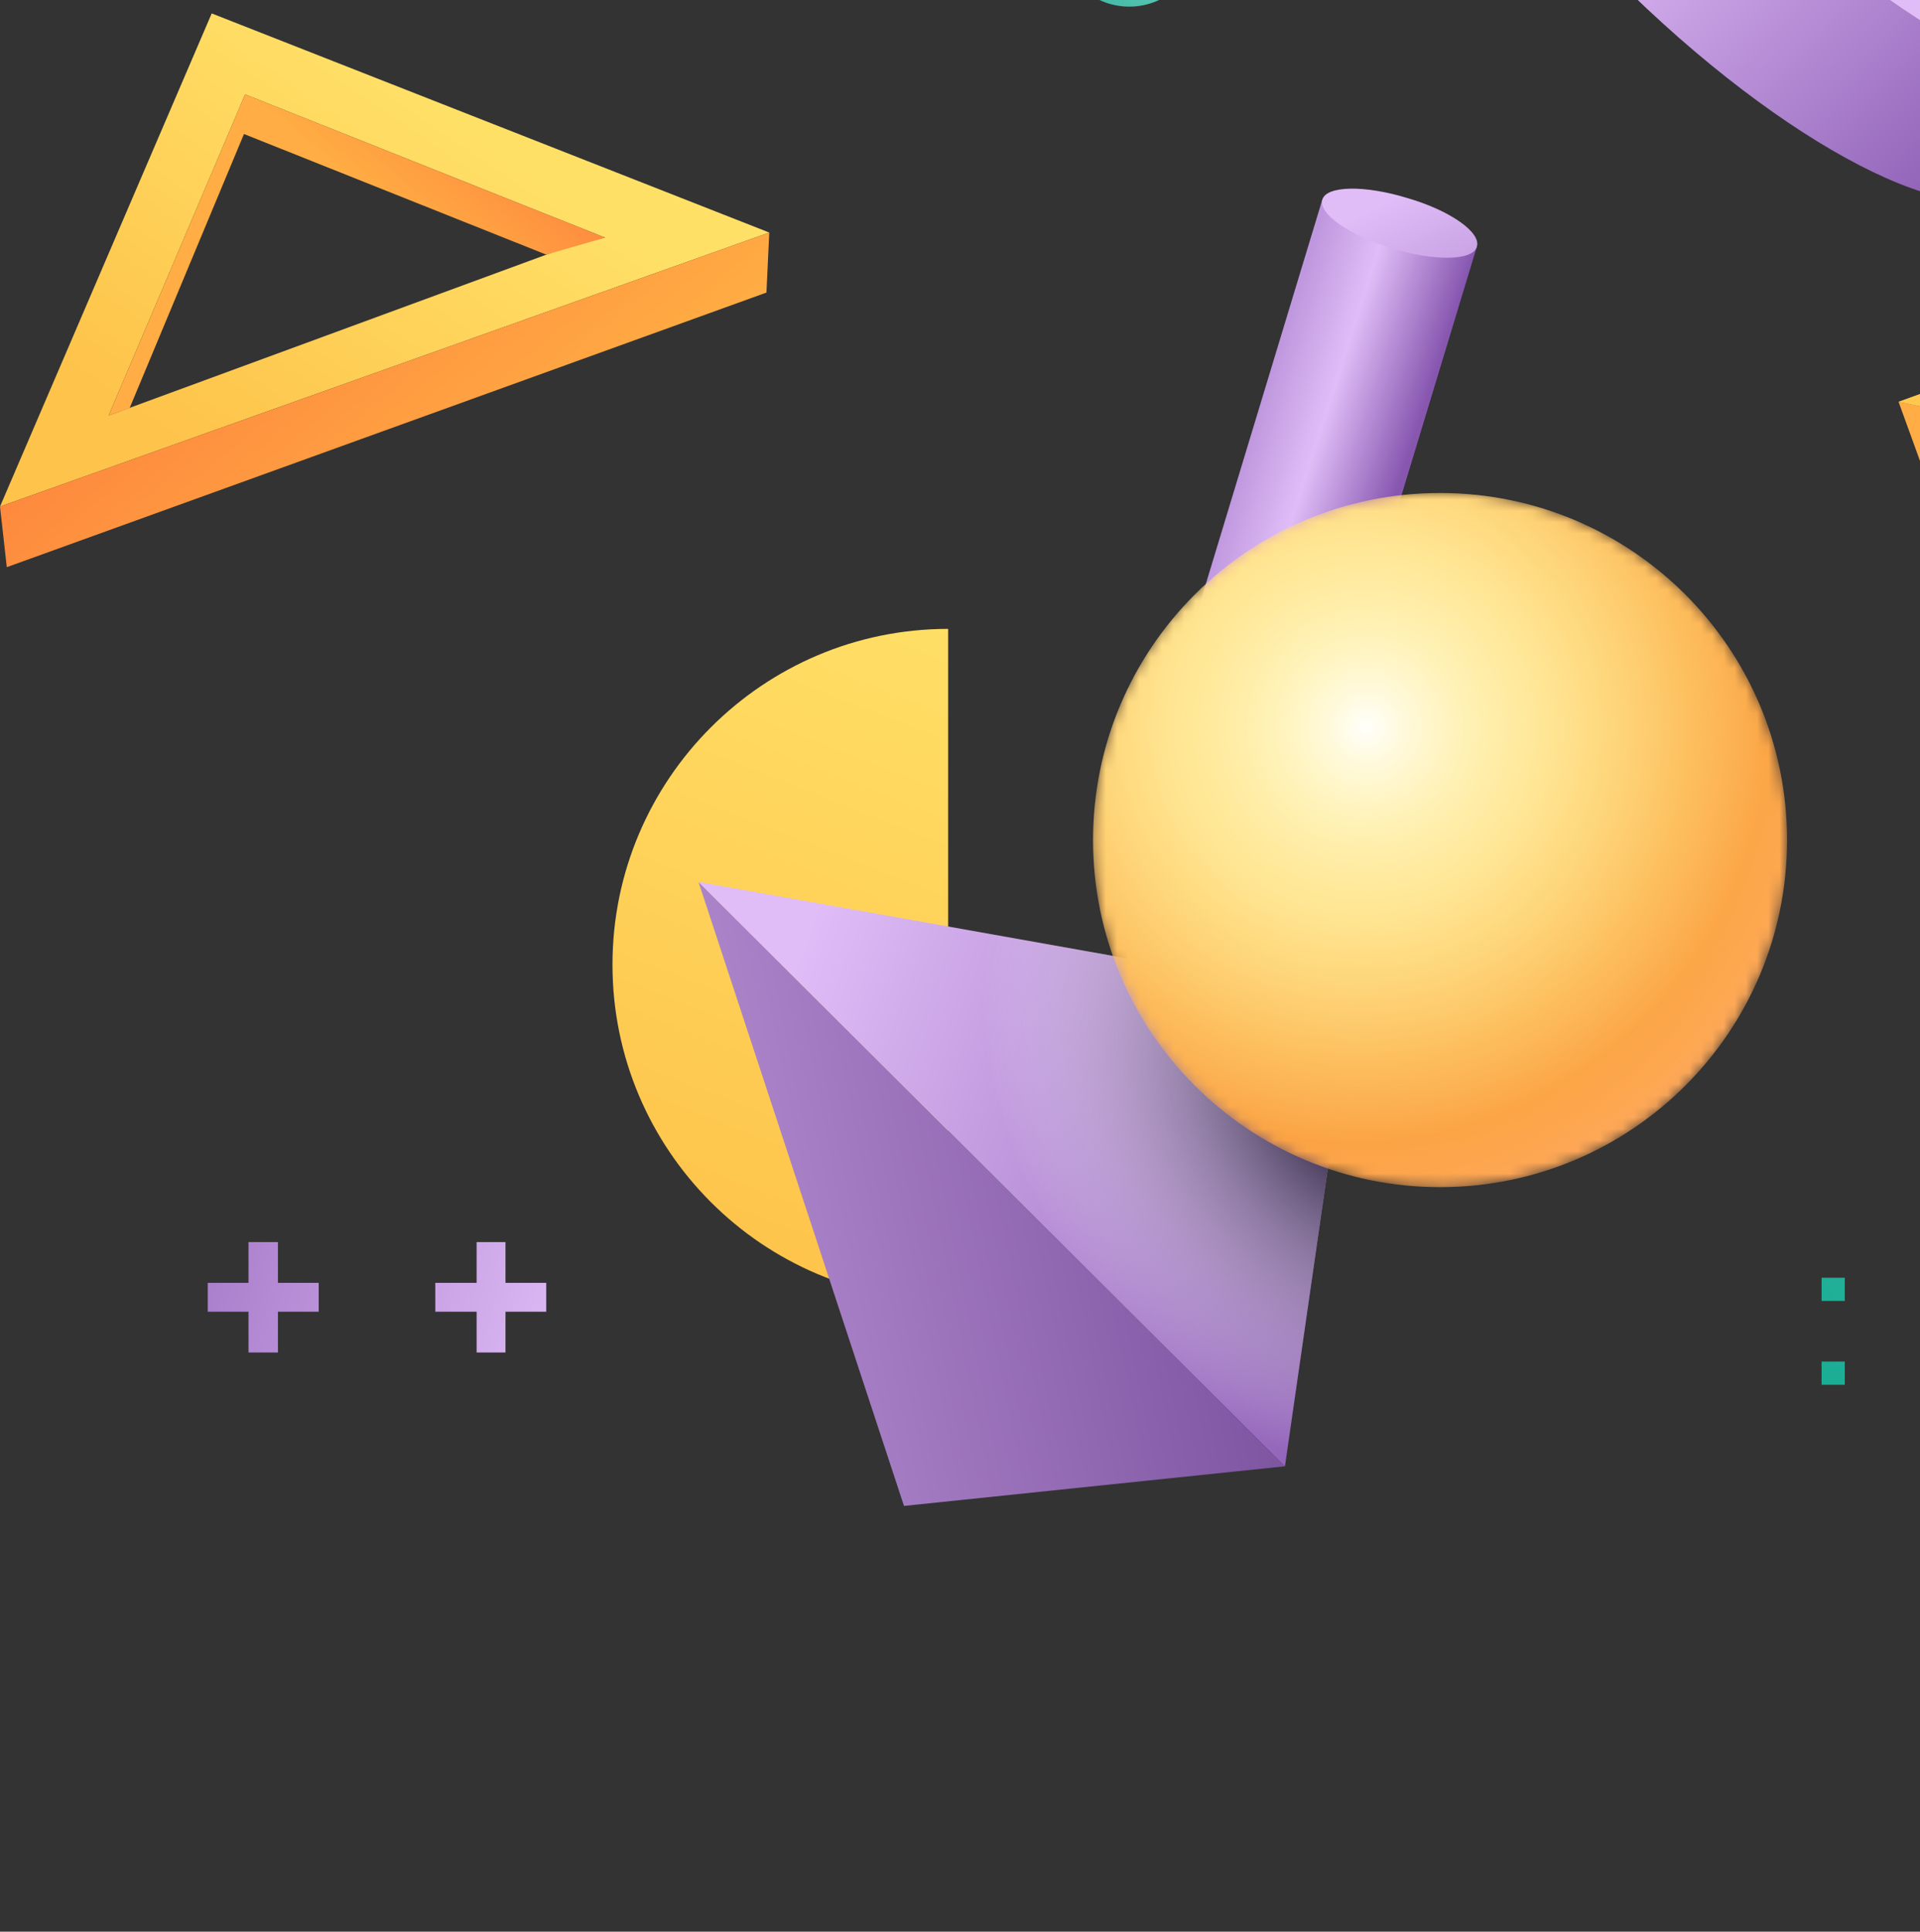 <svg width="171" height="172" viewBox="0 0 171 172" fill="none" xmlns="http://www.w3.org/2000/svg">
<rect x="0" y="0" width="171" height="172" fill="#333333" stroke="none"/>
<defs>
<linearGradient id="paint0_linear_104_821" x1="104.899" y1="-11.785" x2="96.598" y2="0.01" gradientUnits="userSpaceOnUse">
<stop offset="0.146" stop-color="#8CD5C9"/>
<stop offset="1" stop-color="#3FBAA6"/>
</linearGradient>
<linearGradient id="paint1_linear_104_821" x1="86.712" y1="54.034" x2="63.811" y2="112.608" gradientUnits="userSpaceOnUse">
<stop stop-color="#FFE067"/>
<stop offset="1" stop-color="#FEC34A"/>
</linearGradient>
<linearGradient id="paint2_linear_104_821" x1="224.481" y1="79.559" x2="134.668" y2="131.216" gradientUnits="userSpaceOnUse">
<stop offset="0.013" stop-color="#63C7B6"/>
<stop offset="1" stop-color="#00A388"/>
</linearGradient>
<linearGradient id="paint3_linear_104_821" x1="227.721" y1="85.192" x2="137.909" y2="136.849" gradientUnits="userSpaceOnUse">
<stop offset="0.013" stop-color="#63C7B6"/>
<stop offset="1" stop-color="#00A388"/>
</linearGradient>
<linearGradient id="paint4_linear_104_821" x1="51.2" y1="122.338" x2="-2.859" y2="109.044" gradientUnits="userSpaceOnUse">
<stop stop-color="#E0BDF7"/>
<stop offset="1" stop-color="#8757B0"/>
</linearGradient>
<linearGradient id="paint5_linear_104_821" x1="52.357" y1="117.634" x2="-1.703" y2="104.341" gradientUnits="userSpaceOnUse">
<stop stop-color="#E0BDF7"/>
<stop offset="1" stop-color="#8757B0"/>
</linearGradient>
<linearGradient id="paint6_linear_104_821" x1="110.563" y1="41.306" x2="123.81" y2="45.593" gradientUnits="userSpaceOnUse">
<stop stop-color="#BF97DE"/>
<stop offset="0.415" stop-color="#E0BDF7"/>
<stop offset="1" stop-color="#8757B0"/>
</linearGradient>
<linearGradient id="paint7_linear_104_821" x1="123.68" y1="17.879" x2="137.023" y2="44.778" gradientUnits="userSpaceOnUse">
<stop stop-color="#E0BDF7"/>
<stop offset="1" stop-color="#8757B0"/>
</linearGradient>
<linearGradient id="paint8_linear_104_821" x1="21.563" y1="43.386" x2="43.004" y2="11.898" gradientUnits="userSpaceOnUse">
<stop stop-color="#FEC34A"/>
<stop offset="1" stop-color="#FFE067"/>
</linearGradient>
<linearGradient id="paint9_linear_104_821" x1="42.25" y1="9.596" x2="34.503" y2="18.802" gradientUnits="userSpaceOnUse">
<stop stop-color="#FE893E"/>
<stop offset="1" stop-color="#FFAD44"/>
</linearGradient>
<linearGradient id="paint10_linear_104_821" x1="25.088" y1="24.224" x2="43.665" y2="46.552" gradientUnits="userSpaceOnUse">
<stop stop-color="#FE893E"/>
<stop offset="1" stop-color="#FFAD44"/>
</linearGradient>
<linearGradient id="paint11_linear_104_821" x1="68.282" y1="108.587" x2="108.379" y2="100.483" gradientUnits="userSpaceOnUse">
<stop stop-color="#AB83C9"/>
<stop offset="1" stop-color="#7E55A1"/>
</linearGradient>
<linearGradient id="paint12_linear_104_821" x1="68.748" y1="91.376" x2="130.675" y2="114.727" gradientUnits="userSpaceOnUse">
<stop stop-color="#E0BDF7"/>
<stop offset="1" stop-color="#8757B0"/>
</linearGradient>
<radialGradient id="paint13_radial_104_821" cx="0" cy="0" r="1" gradientUnits="userSpaceOnUse" gradientTransform="translate(120.72 99.394) rotate(47.772) scale(38.661 28.023)">
<stop offset="0.141" stop-color="#413655"/>
<stop offset="0.696" stop-color="#BFBBC5" stop-opacity="0.354"/>
<stop offset="1" stop-color="white" stop-opacity="0"/>
</radialGradient>
<linearGradient id="paint14_linear_104_821" x1="261.604" y1="-22.374" x2="209.304" y2="78.851" gradientUnits="userSpaceOnUse">
<stop stop-color="#FFE067"/>
<stop offset="1" stop-color="#FEC34A"/>
</linearGradient>
<linearGradient id="paint15_linear_104_821" x1="261.604" y1="-22.374" x2="209.304" y2="78.851" gradientUnits="userSpaceOnUse">
<stop stop-color="#FFE067"/>
<stop offset="1" stop-color="#FEC34A"/>
</linearGradient>
<radialGradient id="paint16_radial_104_821" cx="0" cy="0" r="1" gradientUnits="userSpaceOnUse" gradientTransform="translate(256.602 25.752) scale(38.862 38.862)">
<stop offset="0.098" stop-color="#AC6C4B"/>
<stop offset="0.645" stop-color="#E0C7BB" stop-opacity="0.393"/>
<stop offset="1" stop-color="white" stop-opacity="0"/>
</radialGradient>
<linearGradient id="paint17_linear_104_821" x1="190.782" y1="56.48" x2="173.11" y2="44.118" gradientUnits="userSpaceOnUse">
<stop stop-color="#FE893E"/>
<stop offset="1" stop-color="#FFAD44"/>
</linearGradient>
<radialGradient id="paint18_radial_104_821" cx="0" cy="0" r="1" gradientUnits="userSpaceOnUse" gradientTransform="translate(120.189 64.786) rotate(-11.829) scale(45.846)">
<stop stop-color="#FFDA69"/>
<stop offset="0.178" stop-color="#FFCE72"/>
<stop offset="0.349" stop-color="#FFC876"/>
<stop offset="0.357" stop-color="#FFC775"/>
<stop offset="0.66" stop-color="#FB9942"/>
<stop offset="0.809" stop-color="#FA872F"/>
<stop offset="1" stop-color="#FFA15F"/>
</radialGradient>
<radialGradient id="paint19_radial_104_821" cx="0" cy="0" r="1" gradientUnits="userSpaceOnUse" gradientTransform="translate(121.714 64.75) rotate(-11.829) scale(50.993)">
<stop stop-color="#FFFFFB"/>
<stop offset="0.063" stop-color="#FFFCE4" stop-opacity="0.937"/>
<stop offset="0.17" stop-color="#FFF9C4" stop-opacity="0.83"/>
<stop offset="0.287" stop-color="#FFF5A9" stop-opacity="0.713"/>
<stop offset="0.413" stop-color="#FFF395" stop-opacity="0.587"/>
<stop offset="0.556" stop-color="#FFF186" stop-opacity="0.444"/>
<stop offset="0.726" stop-color="#FFF07E" stop-opacity="0.274"/>
<stop offset="1" stop-color="#FFF07B" stop-opacity="0"/>
</radialGradient>
<linearGradient id="paint20_linear_104_821" x1="125.898" y1="-38.443" x2="181.035" y2="15.574" gradientUnits="userSpaceOnUse">
<stop stop-color="#BF97DE"/>
<stop offset="0.415" stop-color="#E0BDF7"/>
<stop offset="1" stop-color="#8757B0"/>
</linearGradient>
<linearGradient id="paint21_linear_104_821" x1="171.724" y1="-18.081" x2="33.825" y2="-58.875" gradientUnits="userSpaceOnUse">
<stop stop-color="#E0BDF7"/>
<stop offset="1" stop-color="#8757B0"/>
</linearGradient>
<radialGradient id="paint22_radial_104_821" cx="0" cy="0" r="1" gradientUnits="userSpaceOnUse" gradientTransform="translate(146.621 -35.389) rotate(45) scale(40.325 17.645)">
<stop stop-color="#413655"/>
<stop offset="0.646" stop-color="#BFBBC5" stop-opacity="0.354"/>
<stop offset="1" stop-color="white" stop-opacity="0"/>
</radialGradient>
<clipPath id="clip0_104_821">
<rect width="387.436" height="304" fill="white" transform="translate(0 -132)"/>
</clipPath>
</defs>
<g clip-path="url(#clip0_104_821)">
<path d="M100.577 0.591C104.03 0.591 106.828 -2.208 106.828 -5.661C106.828 -9.113 104.03 -11.912 100.577 -11.912C97.124 -11.912 94.326 -9.113 94.326 -5.661C94.326 -2.208 97.124 0.591 100.577 0.591Z" fill="url(#paint0_linear_104_821)"/>
<path d="M54.549 85.892C54.549 102.378 67.909 115.788 84.444 115.788V55.996C67.959 55.996 54.549 69.406 54.549 85.892Z" fill="url(#paint1_linear_104_821)"/>
<path d="M164.301 113.771H162.234V115.838H164.301V113.771Z" fill="url(#paint2_linear_104_821)"/>
<path d="M164.301 121.232H162.234V123.299H164.301V121.232Z" fill="url(#paint3_linear_104_821)"/>
<path d="M28.383 116.796V114.225H24.753V110.595H22.132V114.225H18.502V116.796H22.132V120.426H24.753V116.796H28.383Z" fill="url(#paint4_linear_104_821)"/>
<path d="M45.02 116.796H48.65V114.225H45.02V110.595H42.449V114.225H38.769V116.796H42.449V120.426H45.02V116.796Z" fill="url(#paint5_linear_104_821)"/>
<path d="M117.768 17.781L104.056 63.003C103.703 64.263 106.476 66.179 110.257 67.339C114.038 68.498 117.416 68.397 117.819 67.188L131.532 21.966L117.768 17.781Z" fill="url(#paint6_linear_104_821)"/>
<path d="M131.532 21.966C131.179 23.226 127.751 23.277 123.97 22.117C120.188 20.958 117.416 19.042 117.769 17.782C118.121 16.521 121.55 16.471 125.331 17.63C129.162 18.739 131.935 20.706 131.532 21.966Z" fill="url(#paint7_linear_104_821)"/>
<path d="M68.513 20.706L18.855 1.195L-0 45.106L68.513 20.706ZM9.679 36.99L21.829 8.405L53.893 21.16L51.272 21.714L11.494 36.334L9.679 36.99Z" fill="url(#paint8_linear_104_821)"/>
<path d="M21.729 11.933L48.65 22.672L53.893 21.159L21.829 8.404L9.68 36.989L11.545 36.334L21.729 11.933Z" fill="url(#paint9_linear_104_821)"/>
<path d="M68.261 26.05L68.513 20.706L-0 45.107L0.605 50.501L68.261 26.05Z" fill="url(#paint10_linear_104_821)"/>
<path d="M80.512 134.088L114.441 130.559L62.211 78.531L80.512 134.088Z" fill="url(#paint11_linear_104_821)"/>
<path d="M114.441 130.559L120.44 88.917L62.211 78.531L114.441 130.559Z" fill="url(#paint12_linear_104_821)"/>
<path d="M114.441 130.559L120.44 88.917L62.211 78.531L114.441 130.559Z" fill="url(#paint13_radial_104_821)"/>
<path d="M192.433 40.569L169.091 35.779L271.382 -1.124L294.774 3.665L192.433 40.569Z" fill="url(#paint14_linear_104_821)"/>
<path d="M192.433 40.569L169.091 35.779L271.382 -1.124L294.774 3.665L192.433 40.569Z" fill="url(#paint15_linear_104_821)"/>
<path d="M192.433 40.569L169.091 35.779L271.382 -1.124L294.774 3.665L192.433 40.569Z" fill="url(#paint16_radial_104_821)"/>
<path d="M180.837 68.145L169.091 35.779L192.433 40.569L180.837 68.145Z" fill="url(#paint17_linear_104_821)"/>
<mask id="mask0_104_821" style="mask-type:luminance" maskUnits="userSpaceOnUse" x="97" y="43" width="63" height="63">
<path d="M134.589 105.056C151.295 101.557 162.002 85.178 158.503 68.472C155.004 51.766 138.625 41.059 121.919 44.558C105.212 48.057 94.506 64.436 98.005 81.142C101.504 97.849 117.883 108.555 134.589 105.056Z" fill="white"/>
</mask>
<g mask="url(#mask0_104_821)">
<path d="M128.255 105.705C145.323 105.705 159.159 91.868 159.159 74.801C159.159 57.733 145.323 43.897 128.255 43.897C111.187 43.897 97.351 57.733 97.351 74.801C97.351 91.868 111.187 105.705 128.255 105.705Z" fill="url(#paint18_radial_104_821)"/>
</g>
<mask id="mask1_104_821" style="mask-type:luminance" maskUnits="userSpaceOnUse" x="97" y="43" width="63" height="63">
<path d="M134.589 105.056C151.295 101.557 162.002 85.178 158.503 68.472C155.004 51.766 138.625 41.059 121.919 44.558C105.212 48.057 94.506 64.436 98.005 81.142C101.504 97.849 117.883 108.555 134.589 105.056Z" fill="white"/>
</mask>
<g mask="url(#mask1_104_821)">
<path d="M128.255 105.705C145.323 105.705 159.159 91.868 159.159 74.801C159.159 57.733 145.323 43.897 128.255 43.897C111.187 43.897 97.351 57.733 97.351 74.801C97.351 91.868 111.187 105.705 128.255 105.705Z" fill="url(#paint19_radial_104_821)"/>
</g>
<path d="M135.565 -47.909L125.381 -37.725C120.592 -32.936 128.86 -16.904 143.883 -1.931C158.856 13.042 174.888 21.31 179.678 16.571L189.861 6.387L135.565 -47.909Z" fill="url(#paint20_linear_104_821)"/>
<path d="M189.861 6.387C185.072 11.177 169.04 2.909 154.067 -12.115C139.094 -27.088 130.826 -43.12 135.565 -47.909C140.354 -52.699 156.386 -44.431 171.359 -29.407C186.332 -14.434 194.6 1.598 189.861 6.387Z" fill="url(#paint21_linear_104_821)"/>
<path d="M189.861 6.387C185.072 11.177 169.04 2.909 154.067 -12.115C139.094 -27.088 130.826 -43.12 135.565 -47.909C140.354 -52.699 156.386 -44.431 171.359 -29.407C186.332 -14.434 194.6 1.598 189.861 6.387Z" fill="url(#paint22_radial_104_821)"/>
</g>

</svg>
